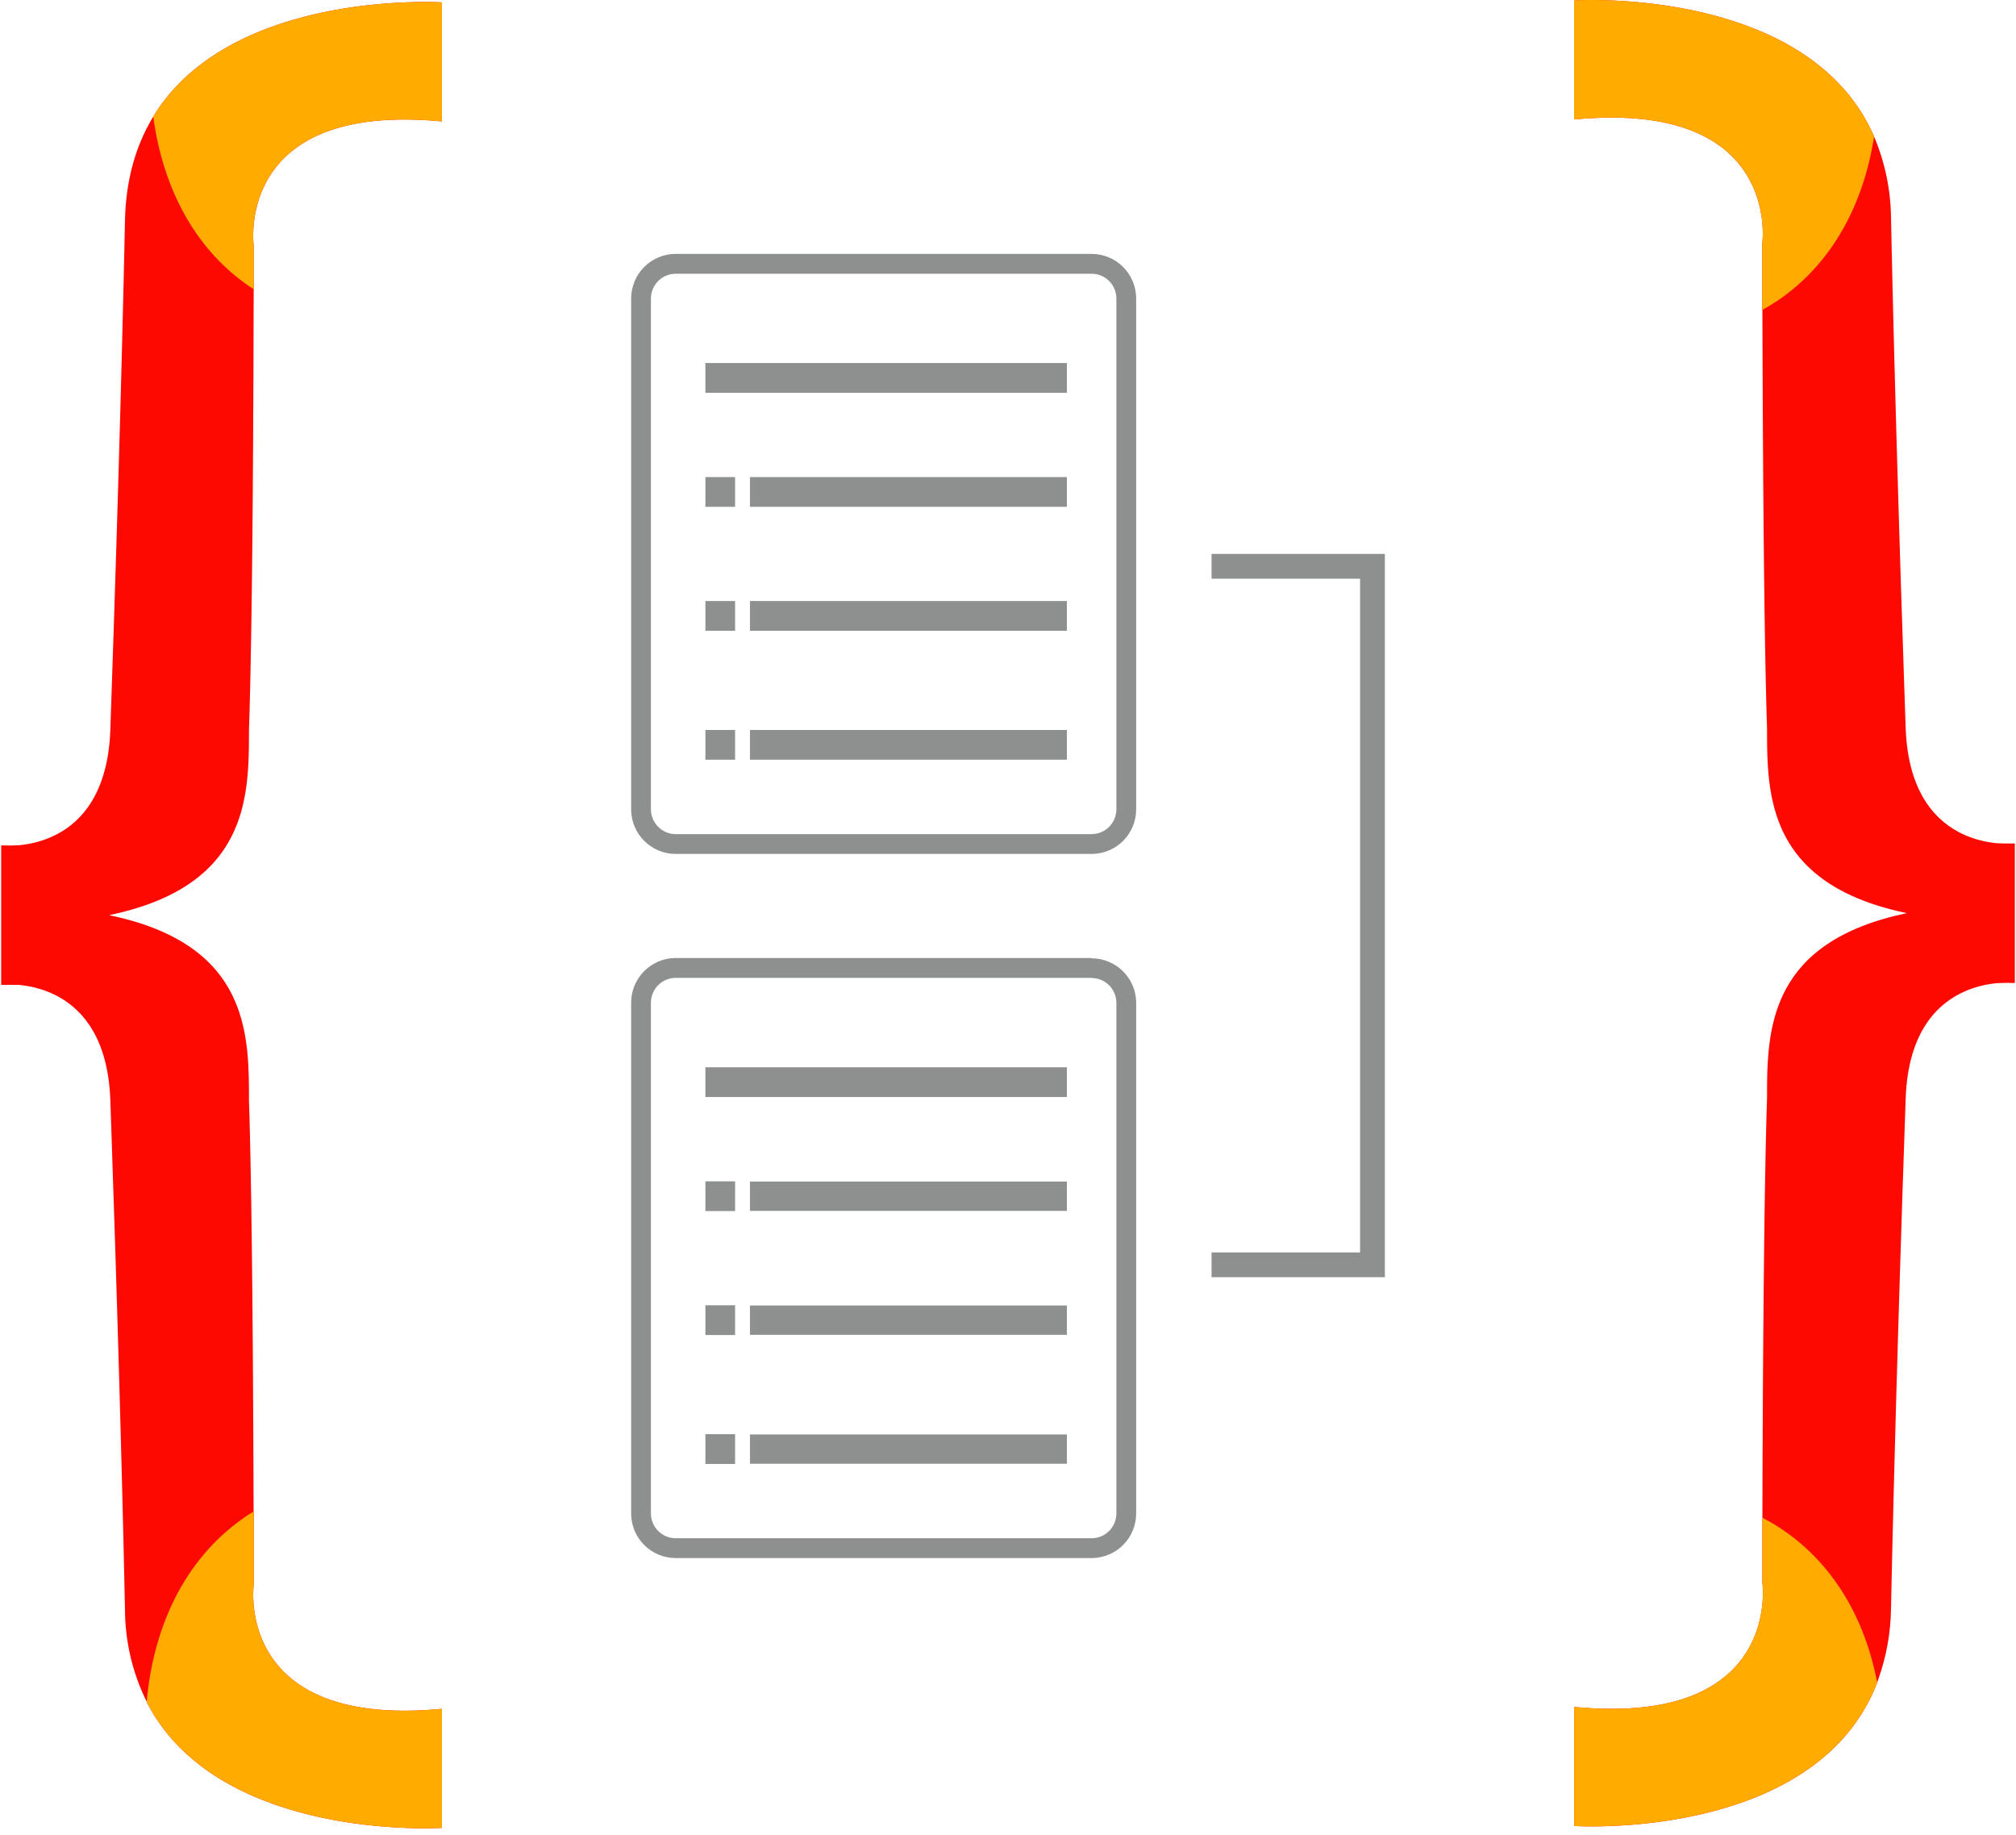 <svg width="334" height="304" viewBox="0 0 334 304" fill="none" xmlns="http://www.w3.org/2000/svg">
<path d="M180.853 42.054C182.778 42.054 184.627 42.807 186.006 44.153C187.384 45.498 188.183 47.33 188.232 49.257L188.235 49.445V134.05C188.235 135.978 187.483 137.829 186.139 139.21C184.795 140.59 182.965 141.391 181.04 141.44L180.853 141.442H111.947C110.021 141.442 108.171 140.689 106.792 139.343C105.413 137.997 104.614 136.165 104.566 134.238L104.564 134.05V49.445C104.565 47.517 105.317 45.666 106.661 44.285C108.005 42.905 109.834 42.105 111.759 42.055L111.947 42.054H180.853ZM180.853 45.342H111.947C110.885 45.342 109.864 45.754 109.1 46.492C108.335 47.23 107.885 48.235 107.846 49.298L107.842 49.445V134.05C107.843 135.114 108.256 136.136 108.994 136.901C109.732 137.667 110.737 138.117 111.799 138.157L111.947 138.16H180.853C181.915 138.158 182.936 137.744 183.7 137.005C184.465 136.266 184.914 135.26 184.954 134.197L184.956 134.05V49.445C184.955 48.356 184.521 47.312 183.752 46.543C182.982 45.774 181.939 45.342 180.851 45.342H180.853ZM121.788 120.908V125.833H116.865V120.908H121.788ZM176.755 120.908V125.833H124.252V120.908H176.753H176.755ZM121.788 99.554V104.478H116.865V99.554H121.788ZM176.755 99.554V104.478H124.252V99.554H176.753H176.755ZM121.788 79.02V83.943H116.865V79.02H121.788ZM176.755 79.02V83.943H124.252V79.02H176.753H176.755ZM176.755 60.128V65.057H116.864V60.127H176.753L176.755 60.128ZM180.853 158.68V158.732C182.77 158.732 184.612 159.478 185.989 160.814C187.366 162.149 188.171 163.968 188.232 165.886L188.235 166.073V250.677C188.235 252.605 187.483 254.457 186.139 255.838C184.795 257.218 182.965 258.018 181.04 258.067L180.853 258.07H111.947C110.027 258.07 108.184 257.322 106.806 255.984C105.428 254.646 104.625 252.824 104.567 250.903L104.564 250.677V166.073C104.565 164.145 105.317 162.294 106.661 160.913C108.005 159.533 109.834 158.732 111.759 158.683L111.947 158.681H180.853V158.68ZM180.853 161.969H111.947C110.885 161.97 109.864 162.382 109.1 163.12C108.335 163.857 107.885 164.863 107.846 165.925L107.842 166.073V250.677C107.843 251.741 108.256 252.763 108.994 253.529C109.732 254.295 110.737 254.745 111.799 254.785L111.947 254.787H180.853C181.911 254.786 182.928 254.375 183.692 253.642C184.456 252.908 184.908 251.908 184.954 250.85L184.956 250.703V166.099C184.955 165.036 184.542 164.015 183.804 163.25C183.066 162.485 182.061 162.037 181 161.998L180.853 161.995V161.969ZM121.788 237.554V242.485H116.865V237.554H121.788ZM176.755 237.594V242.447H124.252V237.594H176.753H176.755ZM121.788 216.2V221.129H116.865V216.2H121.788ZM176.755 216.238V221.092H124.252V216.238H176.753H176.755ZM121.788 195.672V200.596H116.865V195.672H121.788ZM176.755 195.711V200.558H124.252V195.708H176.753L176.755 195.711ZM176.755 176.779V181.709H116.864V176.779H176.753H176.755ZM200.724 91.748V95.85H225.332V207.444H200.724V211.553H229.436V91.748H225.332H200.724Z" fill="#8E8F8F"/>
<path d="M25.388 19.303C30.24 11.335 38.233 6.688 46.308 3.99L47.409 3.634L48.509 3.301C49.059 3.14 49.607 2.988 50.155 2.844L51.245 2.566C51.428 2.522 51.609 2.478 51.789 2.436L52.87 2.188L53.406 2.072L54.472 1.854L55.526 1.656L56.566 1.473L57.592 1.309L58.599 1.159L59.588 1.026L60.557 0.907L61.503 0.801L62.425 0.708L63.76 0.591L65.03 0.5L66.232 0.432L67.538 0.376L68.733 0.342L69.462 0.33L70.135 0.325H70.749L71.553 0.335L72.006 0.344L72.834 0.373L73.198 0.391V20.111C55.778 18.451 48.005 23.72 44.577 29.334L44.268 29.861C43.842 30.621 43.474 31.412 43.167 32.227L42.982 32.743C42.952 32.828 42.923 32.913 42.896 32.999L42.738 33.508L42.598 34.008L42.475 34.498C42.456 34.579 42.436 34.66 42.419 34.739L42.319 35.216L42.275 35.451L42.196 35.907L42.129 36.351L42.075 36.78L42.014 37.393L41.974 37.966L41.954 38.415L41.945 38.831V39.209L41.951 39.549L41.964 39.849L41.986 40.214L42.028 40.645V47.89L41.985 62.681L41.933 73.341L41.873 82.307L41.808 89.883L41.743 95.85L41.667 101.659L41.589 106.61L41.49 111.856L41.429 114.59L41.362 117.173L41.276 120.05L41.246 120.95L41.244 122.615L41.235 123.634L41.223 124.323L41.197 125.364L41.155 126.371L41.121 126.985L41.082 127.6L41.033 128.219L40.944 129.148L40.874 129.769L40.791 130.391L40.699 131.014L40.648 131.324L40.537 131.945L40.477 132.256L40.347 132.875L40.204 133.494L40.046 134.111C39.99 134.316 39.933 134.521 39.871 134.724L39.681 135.337L39.475 135.944L39.251 136.548C36.728 143.076 31.015 148.888 18.081 151.58C30.665 154.196 36.413 159.76 39.039 166.062L39.279 166.665C39.511 167.27 39.715 167.881 39.895 168.496L40.068 169.111C40.178 169.522 40.277 169.936 40.368 170.351L40.496 170.972L40.554 171.284L40.664 171.906L40.761 172.53L40.846 173.153L40.922 173.777L40.987 174.399L41.042 175.02L41.089 175.64L41.145 176.565L41.173 177.178L41.209 178.207L41.224 178.885L41.236 179.56L41.244 180.558L41.246 182.215L41.335 185.103L41.413 188.154L41.486 191.423L41.551 194.886L41.623 199.132L41.719 206.145L41.785 212.088L41.818 215.43L41.888 223.971L41.963 236.642L42.015 250.356L42.035 250.345V262.509L42.015 262.681L41.992 262.939L41.977 263.171L41.958 263.603L41.951 263.944V264.322L41.961 264.738L41.98 265.187L42.019 265.753L42.057 266.151L42.133 266.78L42.198 267.219L42.275 267.669L42.366 268.132L42.415 268.367L42.527 268.847L42.59 269.09L42.725 269.583L42.879 270.082C42.905 270.167 42.934 270.252 42.963 270.336L43.144 270.844C43.206 271.015 43.274 271.188 43.343 271.36L43.565 271.876C46.301 278.019 53.517 284.654 72.182 283.132L73.205 283.041V302.762L72.683 302.788L71.713 302.815L70.915 302.828H69.968L69.258 302.822L68.489 302.806L67.665 302.783L66.594 302.74L65.838 302.702L65.054 302.655L64.238 302.599L63.396 302.533L62.528 302.455L61.636 302.368L60.719 302.267L59.782 302.154L58.826 302.027C58.664 302.005 58.503 301.982 58.341 301.958L57.359 301.809L56.861 301.731L55.855 301.559C55.685 301.529 55.516 301.499 55.346 301.468L54.321 301.269C54.148 301.235 53.976 301.2 53.804 301.165L52.761 300.943L51.712 300.7C51.36 300.617 51.008 300.531 50.655 300.439L49.592 300.159C39.831 297.495 29.575 292.229 24.301 281.91C25.445 269.225 30.655 258.412 40.014 251.681C40.454 251.37 40.9 251.067 41.352 250.777L41.863 250.452C41.229 250.843 40.606 251.258 39.995 251.694C30.655 258.412 25.445 269.225 24.301 281.859C21.953 277.112 20.723 271.889 20.705 266.592L20.587 261.156L20.435 254.564L20.245 246.851L19.984 237.018L19.747 228.491L19.418 217.326L19.048 205.367L18.428 186.548L18.278 182.183C17.912 172.304 13.952 167.492 9.83 165.17L9.344 164.908C9.263 164.866 9.182 164.825 9.101 164.785L8.615 164.555C8.455 164.483 8.294 164.414 8.132 164.347L7.651 164.159C7.493 164.099 7.334 164.042 7.174 163.989L6.702 163.835C6.546 163.788 6.392 163.744 6.238 163.701L5.869 163.603L5.507 163.515L5.15 163.437L4.801 163.368L4.291 163.279L3.962 163.231L3.642 163.189L3.182 163.138L2.776 163.136L1.946 163.127C1.512 163.12 1.079 163.12 0.645 163.127L0.195 163.138V140.028C1.276 140.067 2.241 140.047 3.182 139.997L3.642 139.944L3.962 139.904L4.291 139.854L4.801 139.766L5.15 139.696L5.507 139.618L5.869 139.531L6.238 139.434L6.702 139.299L7.174 139.146L7.651 138.976C12.441 137.182 17.847 132.573 18.278 120.95L18.838 104.237L19.272 90.584L19.507 82.837L19.867 70.408L20.101 61.763L20.272 55.178L20.487 46.362L20.612 40.882L20.705 36.536C20.848 29.688 22.534 24.128 25.21 19.616L25.39 19.318L25.388 19.303ZM260.795 19.786V0.068L261.324 0.042L262.059 0.02L262.536 0.01L263.378 0.001H264.02L264.724 0.009L265.808 0.031L267.193 0.081L267.935 0.116L268.706 0.16L269.92 0.243L270.763 0.311L271.631 0.389L272.523 0.48L273.437 0.582L274.373 0.697L275.327 0.825L276.299 0.968L277.288 1.125L277.787 1.209L278.797 1.391L279.819 1.589L280.851 1.803L281.893 2.038L282.941 2.288C283.467 2.419 283.996 2.559 284.526 2.703L285.586 3.006C295.503 5.922 305.698 11.607 310.487 22.612C312.309 26.914 313.264 31.535 313.295 36.207L313.413 41.644L313.565 48.236L313.672 52.645L313.841 59.247L314.075 67.941L314.253 74.313L314.582 85.479L314.952 97.438L315.572 116.257L315.722 120.621C316.095 130.665 320.181 135.469 324.376 137.746L324.861 137.998L325.103 138.115L325.585 138.337L326.068 138.535C326.147 138.568 326.228 138.598 326.307 138.628L326.783 138.8L327.019 138.878L327.487 139.023L327.717 139.09L328.403 139.266L328.85 139.366L329.285 139.451L329.709 139.524L330.038 139.574L330.358 139.616L330.818 139.666C331.624 139.71 332.464 139.73 333.355 139.711L333.805 139.698V162.815C332.809 162.781 331.812 162.791 330.818 162.847L330.514 162.879L330.199 162.918L329.709 162.988L329.199 163.077L328.85 163.146L328.493 163.225L328.131 163.312L327.762 163.408L327.531 163.474L327.062 163.617L326.826 163.696L326.349 163.866C326.269 163.896 326.189 163.927 326.109 163.958L325.627 164.157C321.031 166.139 316.131 170.851 315.723 181.892L315.16 198.597L314.728 212.251L314.493 219.999L314.133 232.43L313.899 241.075L313.728 247.66L313.513 256.476L313.388 261.955L313.295 266.3C313.259 270.364 312.538 274.392 311.163 278.216L310.999 278.664L311.007 278.705C306.097 291.407 294.215 297.379 283.245 300.158L282.168 300.421L281.634 300.545L280.569 300.78L280.041 300.888L278.994 301.094L278.474 301.191L277.444 301.371L276.936 301.454L275.93 301.611L274.942 301.751L273.974 301.876L273.025 301.987L272.1 302.086L271.199 302.172L269.896 302.279L269.062 302.338L267.87 302.408L266.749 302.458L265.381 302.5L264.601 302.513L263.885 302.518H263.236L262.656 302.511L262.15 302.502L261.534 302.484L261 302.462L260.813 302.451V282.732C279.051 284.47 286.715 278.614 289.889 272.718L290.163 272.19C290.249 272.015 290.332 271.837 290.411 271.662L290.639 271.138C290.71 270.964 290.779 270.79 290.845 270.616L291.031 270.101L291.198 269.589L291.275 269.336L291.415 268.836L291.538 268.345L291.646 267.863L291.739 267.393L291.817 266.937L291.883 266.493L291.938 266.063L291.999 265.449L292.028 265.063L292.059 264.428L292.068 264.013V263.635L292.062 263.293L292.049 262.994L292.036 262.739L292.004 262.37L291.985 262.198V251.383L292.015 241.315L292.064 230.925L292.123 222.169L292.2 213.231L292.288 205.208L292.351 200.543L292.41 196.787L292.488 192.479L292.543 189.752L292.604 187.158L292.668 184.712L292.754 181.886L292.756 180.229L292.765 179.219L292.776 178.538L292.793 177.852L292.829 176.813L292.863 176.116L292.901 175.495L292.947 174.873L292.999 174.248L293.064 173.622L293.136 172.996L293.219 172.367L293.266 172.054L293.366 171.426L293.48 170.8L293.606 170.173L293.747 169.547C293.919 168.82 294.121 168.096 294.357 167.379L294.569 166.766C294.863 165.951 295.205 165.148 295.602 164.357L295.91 163.767C298.889 158.29 304.675 153.59 315.919 151.25C301.738 148.302 296.238 141.612 294.104 134.339L293.932 133.723C293.822 133.312 293.723 132.899 293.632 132.484L293.504 131.863L293.446 131.552L293.336 130.929L293.238 130.305L293.154 129.681L293.078 129.059L293.013 128.437L292.958 127.816L292.911 127.196L292.855 126.271L292.827 125.658L292.791 124.63L292.776 123.951L292.764 123.278L292.756 122.278L292.754 120.621L292.692 118.694L292.626 116.244L292.55 113.091L292.481 109.732L292.416 106.196L292.341 101.255L292.251 94.15L292.183 87.51L292.12 79.819L292.038 66.141L291.985 51.32C293.106 50.702 294.191 50.022 295.238 49.285C300.455 45.543 304.386 40.498 307.035 34.565L307.217 34.15C304.564 40.264 300.571 45.458 295.219 49.292C294.346 49.906 293.447 50.48 292.522 51.013L291.965 51.326V40.322L291.985 40.15L292.008 39.891L292.023 39.658L292.042 39.228L292.049 38.887V38.509L292.04 38.091L292.02 37.642L291.997 37.271L291.944 36.678L291.868 36.049L291.802 35.612L291.725 35.161L291.634 34.698C291.618 34.619 291.602 34.541 291.585 34.463L291.473 33.984C291.452 33.903 291.432 33.821 291.41 33.74L291.275 33.247L291.121 32.747C291.095 32.664 291.066 32.579 291.037 32.494L290.856 31.985C290.794 31.816 290.726 31.643 290.657 31.471L290.435 30.953C287.699 24.812 280.483 18.177 261.818 19.697L260.795 19.789V19.786Z" fill="#FE0902"/>
<path d="M40.815 47.09C41.011 47.233 41.214 47.368 41.417 47.5L42.028 47.891V40.646L42.009 40.474L41.986 40.214L41.971 39.982L41.951 39.55L41.945 39.211V38.831L41.954 38.415L41.974 37.966L41.998 37.588L42.031 37.192L42.075 36.78L42.129 36.351L42.195 35.907L42.273 35.451L42.367 34.98L42.419 34.739L42.534 34.254L42.666 33.758L42.738 33.507L42.895 32.999L42.982 32.743L43.167 32.227C43.462 31.448 43.824 30.653 44.268 29.861L44.577 29.334C48.005 23.72 55.778 18.453 73.2 20.111V0.391L72.835 0.373L72.208 0.351L71.788 0.339L70.749 0.326H70.136L69.462 0.33L68.347 0.351L67.328 0.384L66.232 0.432L65.03 0.501L63.76 0.592L62.876 0.667L61.503 0.801L60.557 0.905L59.588 1.026L58.599 1.159L57.592 1.309L56.566 1.473L55.526 1.656L54.472 1.854L53.406 2.072C53.227 2.11 53.048 2.149 52.869 2.189L51.789 2.436C51.609 2.478 51.428 2.522 51.245 2.566L50.155 2.844C49.607 2.988 49.06 3.14 48.509 3.301L47.409 3.634L46.308 3.99C38.233 6.688 30.24 11.335 25.388 19.303C26.957 30.938 32.079 40.856 40.815 47.09ZM73.205 302.763V283.042C54.151 284.857 46.639 278.384 43.73 272.237L43.492 271.711C43.38 271.452 43.273 271.191 43.174 270.928L42.989 270.41C42.959 270.325 42.931 270.24 42.903 270.154L42.745 269.645L42.604 269.147L42.48 268.655L42.374 268.174L42.281 267.704L42.202 267.247L42.136 266.804L42.082 266.373L42.02 265.76L41.98 265.187L41.961 264.738L41.951 264.322V263.944L41.958 263.605L41.971 263.304L41.984 263.05L42.015 262.681L42.035 262.498V250.345C41.348 250.769 40.674 251.215 40.015 251.681C30.655 258.412 25.445 269.225 24.301 281.911C29.576 292.229 39.83 297.495 49.592 300.159L50.655 300.439C51.007 300.531 51.36 300.617 51.712 300.7L52.762 300.942L53.804 301.165L54.834 301.37C55.006 301.404 55.176 301.435 55.346 301.466L56.359 301.646L56.861 301.73L57.851 301.886L58.341 301.958L59.307 302.092L59.782 302.154L60.721 302.267L61.636 302.368L62.528 302.455L63.396 302.533L64.238 302.599L65.054 302.655L65.838 302.702L66.959 302.757L67.665 302.783L68.49 302.806L69.259 302.822L69.968 302.828L70.915 302.827L71.713 302.815L72.352 302.798L73.205 302.762V302.763ZM310.487 22.611C305.392 10.905 294.183 5.219 283.698 2.48L282.652 2.217L281.612 1.971L281.096 1.855L280.069 1.637L279.558 1.536L278.547 1.344L277.548 1.168L276.563 1.007L275.594 0.861L274.641 0.731L273.707 0.613L272.793 0.508L271.9 0.415L271.031 0.333L269.774 0.231L268.576 0.151L267.445 0.09L266.384 0.047L265.72 0.027L264.918 0.01L264.177 0H263.502L262.893 0.004L262.356 0.012L261.689 0.029L261.199 0.047L260.795 0.067V19.787C279.848 17.971 287.361 24.444 290.27 30.592L290.508 31.119C290.622 31.38 290.727 31.642 290.826 31.902L291.011 32.418C291.041 32.505 291.07 32.589 291.097 32.675L291.255 33.183L291.396 33.683L291.52 34.173L291.626 34.656L291.719 35.126L291.798 35.582L291.864 36.026L291.918 36.456L291.98 37.07L292.02 37.641L292.04 38.091L292.049 38.506V38.885L292.042 39.225L292.029 39.525L292.008 39.891L291.965 40.324V51.326C293.085 50.707 294.172 50.027 295.219 49.291C303.688 43.221 308.759 33.751 310.487 22.611ZM296.057 253.882C294.758 252.957 293.398 252.121 291.985 251.382V262.197L292.004 262.369L292.026 262.627L292.042 262.86L292.062 263.291L292.068 263.632V264.01L292.059 264.427L292.028 265.062L291.999 265.448L291.938 266.061L291.883 266.492L291.818 266.935L291.738 267.392L291.646 267.862L291.538 268.345L291.415 268.835L291.275 269.335L291.198 269.588L291.031 270.099L290.845 270.616C290.779 270.788 290.71 270.963 290.639 271.138L290.412 271.661C290.332 271.837 290.249 272.013 290.162 272.188L289.889 272.717C286.715 278.614 279.051 284.468 260.813 282.73V302.45L261.105 302.466L261.944 302.496L262.975 302.514L263.601 302.518L264.669 302.511L265.462 302.497L266.315 302.472L267.373 302.43L268.502 302.372L269.292 302.321L270.528 302.229L271.384 302.154L272.265 302.068L273.168 301.97L274.094 301.859L275.037 301.736L276 301.598L276.978 301.447C277.143 301.421 277.307 301.393 277.473 301.364L278.474 301.19L279.486 300.998L279.997 300.896L281.027 300.679L281.544 300.565L282.586 300.319C293.736 297.613 305.998 291.66 311.008 278.704C309.025 268.354 304.031 259.6 296.057 253.882Z" fill="#FFAB00"/>
</svg>
